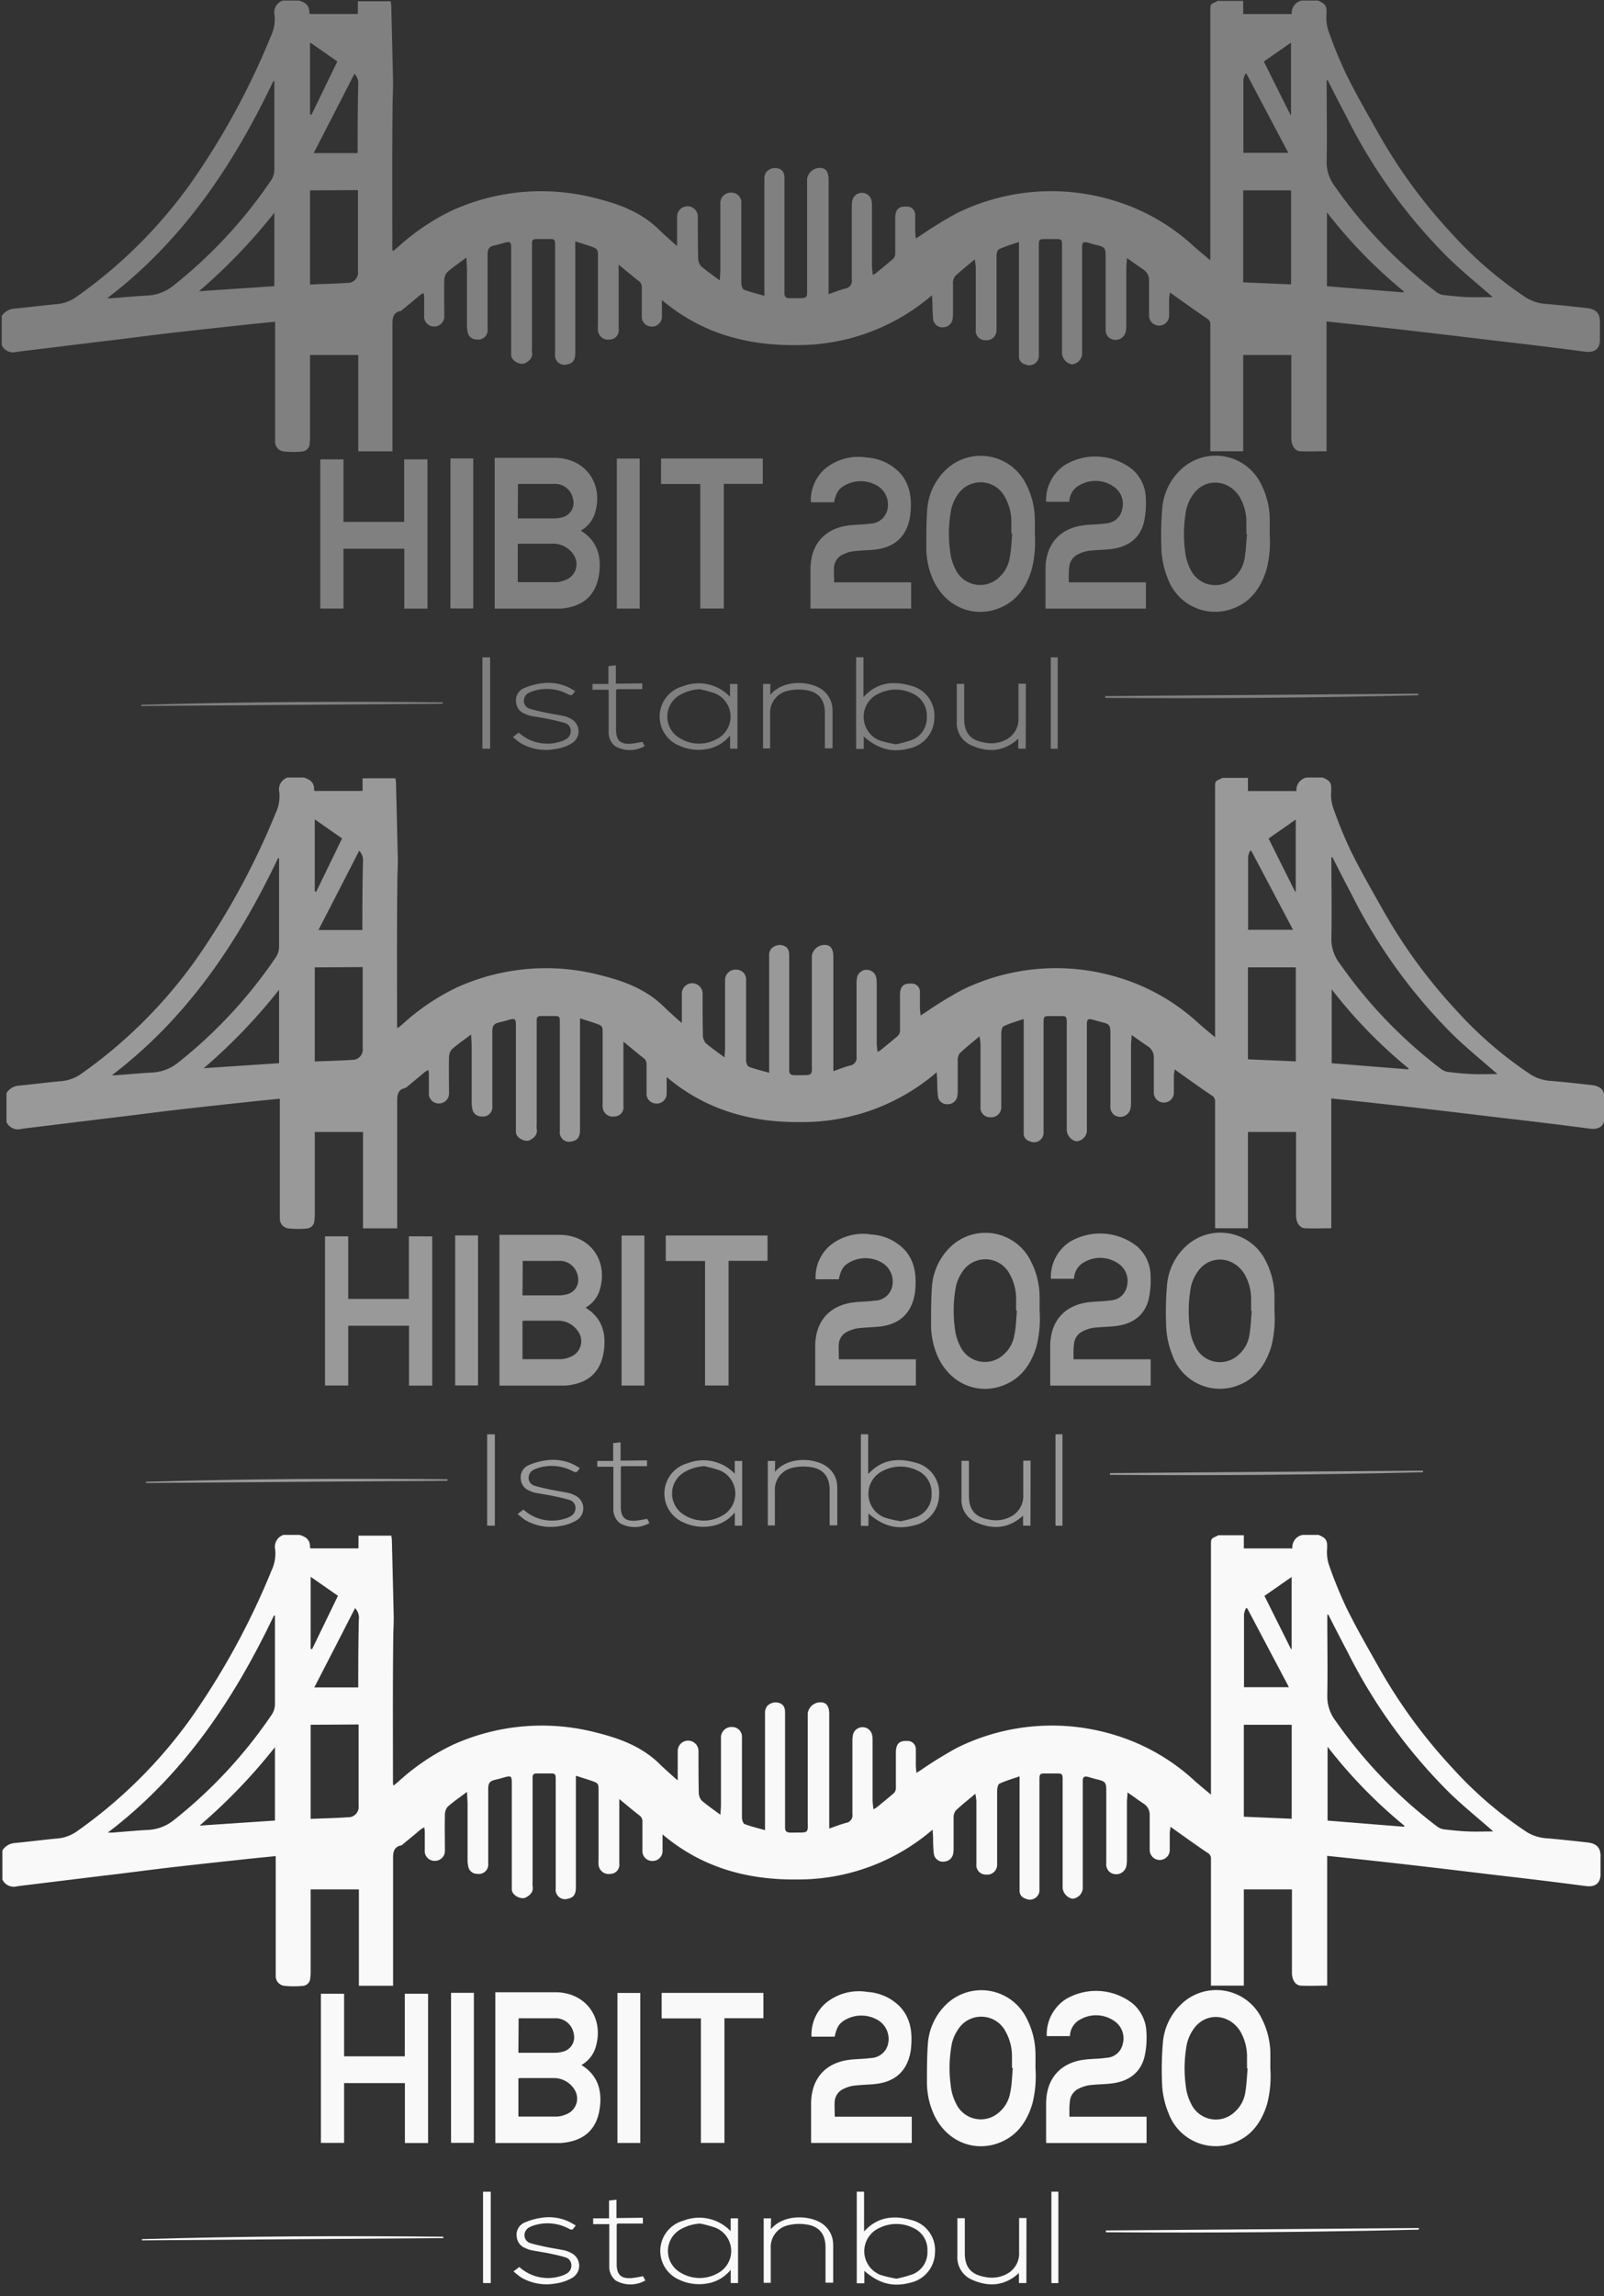 <?xml version="1.0" encoding="UTF-8" standalone="no"?>
<svg
   xmlns:dc="http://purl.org/dc/elements/1.1/"
   xmlns:cc="http://creativecommons.org/ns#"
   xmlns:rdf="http://www.w3.org/1999/02/22-rdf-syntax-ns#"
   xmlns:svg="http://www.w3.org/2000/svg"
   xmlns="http://www.w3.org/2000/svg"
   height="396"
   width="276.74"
   version="1.1"
   viewBox="0 0 276.74 396"
   data-name="Layer 1"
   id="Layer_1">
  <rect x="0" y="0" width="276.74" height="396" fill="#333333" stroke="none"/>
  <defs
     id="defs3807" />
  <title
     id="title3762">hibit_logo</title>
  <path
     style="fill:#f9f9f9"
     id="path3764"
     d="m 227.499,264.706 c 1.39,0.59 1.54,1 1.46,2.49 a 7,7 0 0 0 0.32,2.66 73.94,73.94 0 0 0 3.06,7.49 c 1.62,3.29 3.45,6.48 5.26,9.68 a 90.88,90.88 0 0 0 13,17.89 67.57,67.57 0 0 0 12.77,11 7.31,7.31 0 0 0 3.37,1.1 c 2.4,0.2 4.79,0.46 7.17,0.73 1.69,0.2 2.33,1 2.23,2.73 0,0.83 0,1.66 0,2.49 0.08,1.73 -0.8,2.51 -2.52,2.3 q -7.63,-1 -15.27,-1.87 c -5.28,-0.63 -10.55,-1.27 -15.83,-1.87 -4.48,-0.51 -9,-1 -13.54,-1.47 v 22.38 c -1.58,0 -3.08,0.07 -4.57,0 -0.91,-0.06 -1.5,-1 -1.51,-2.2 q 0,-6.8 0,-13.6 v -0.8 h -8.3 v 16.6 h -5.67 v -0.84 c 0,-7 0,-14 0,-21 a 1.11,1.11 0 0 0 -0.61,-1.08 c -1.9,-1.27 -3.75,-2.61 -5.61,-3.93 l -0.77,-0.55 c 0,0.42 -0.11,0.71 -0.12,1 0,1 0,2 0,3 a 1.73,1.73 0 1 1 -3.46,0 c 0,-2 0,-4 0,-6 a 2.24,2.24 0 0 0 -1.07,-2 c -0.9,-0.6 -1.77,-1.24 -2.76,-1.93 0,0.65 -0.1,1.2 -0.1,1.74 0,3.24 0,6.48 0,9.72 a 6.51,6.51 0 0 1 -0.08,1.17 1.8,1.8 0 0 1 -2.87,1.12 1.73,1.73 0 0 1 -0.61,-1.54 c 0,-4.19 0,-8.37 0,-12.56 0,-1.34 -0.19,-1.56 -1.52,-1.87 -0.56,-0.13 -1.11,-0.32 -1.67,-0.46 -0.56,-0.14 -0.86,0 -0.87,0.67 0,1.18 0,2.36 0,3.54 v 15.06 a 1.93,1.93 0 0 1 -1.82,1.75 2.13,2.13 0 0 1 -1.65,-1.86 q 0,-9.37 0,-18.74 c 0,-0.93 -0.14,-1 -1,-1 h -2 c -0.92,0 -1,0.1 -1,1.06 v 14.16 c 0,1.57 0,3.15 0,4.72 a 1.66,1.66 0 0 1 -2.43,1.63 1.35,1.35 0 0 1 -1,-1.19 c 0,-0.46 0,-0.92 0,-1.38 v -18 c 0,-0.11 0,-0.23 0,-0.5 -1.2,0.41 -2.37,0.75 -3.46,1.25 -0.27,0.13 -0.41,0.8 -0.41,1.22 0,3.93 0,7.86 0,11.8 q 0,0.45 0,0.9 a 1.71,1.71 0 0 1 -1.88,1.77 1.63,1.63 0 0 1 -1.7,-1.84 c 0,-3.61 0,-7.22 0,-10.83 a 11.8,11.8 0 0 0 -0.18,-1.27 c -1.26,1.06 -2.38,1.94 -3.41,2.92 a 2,2 0 0 0 -0.34,1.28 c 0,1.69 0,3.38 0,5.07 a 6.79,6.79 0 0 1 -0.05,0.9 1.67,1.67 0 0 1 -1.6,1.53 1.57,1.57 0 0 1 -1.76,-1.33 22.65,22.65 0 0 1 -0.13,-2.62 c 0,-0.45 -0.05,-0.9 -0.09,-1.56 a 35.49,35.49 0 0 1 -23.3,8.59 c -8.57,0.11 -16.45,-2 -23.29,-7.77 0,1 0,1.92 0,2.79 a 1.72,1.72 0 0 1 -2,1.77 1.68,1.68 0 0 1 -1.47,-1.74 c 0,-1.67 0,-3.33 0,-5 a 1.23,1.23 0 0 0 -0.53,-1.1 c -1.13,-0.88 -2.22,-1.8 -3.46,-2.82 v 0.91 c 0,3.4 0,6.8 0,10.2 a 1.58,1.58 0 0 1 -1.58,1.8 1.74,1.74 0 0 1 -2,-1.6 7.18,7.18 0 0 1 0,-1 v -11.84 c 0,-1.1 -0.08,-1.22 -1.14,-1.59 -0.89,-0.31 -1.79,-0.58 -2.77,-0.9 v 0.86 q 0,9.19 0,18.39 c 0,1.19 -0.39,1.76 -1.34,1.95 a 1.62,1.62 0 0 1 -2.14,-1.74 c 0,-2.41 0,-4.81 0,-7.22 v -11.64 c 0,-0.93 -0.11,-1 -1,-1 h -2.28 c -0.44,0 -0.71,0.17 -0.71,0.65 0,0.48 0,0.7 0,1 v 17 a 3.87,3.87 0 0 0 0,0.76 c 0.19,1 -0.39,1.59 -1.2,2 -0.81,0.41 -2.39,-0.41 -2.39,-1.41 v -18.44 c 0,-1.07 -0.16,-1.19 -1.18,-0.91 -0.51,0.14 -1,0.3 -1.53,0.41 -1.08,0.24 -1.36,0.56 -1.36,1.65 0,4.26 0,8.52 0,12.78 a 1.63,1.63 0 0 1 -1.89,1.83 1.55,1.55 0 0 1 -1.56,-1.32 5.72,5.72 0 0 1 -0.11,-1.24 c 0,-3.12 0,-6.25 0,-9.37 0,-0.67 -0.06,-1.34 -0.1,-2.2 -1.21,0.92 -2.36,1.68 -3.37,2.6 a 2.34,2.34 0 0 0 -0.44,1.53 c -0.05,2 0,3.93 0,5.9 a 1.72,1.72 0 0 1 -1.71,1.86 1.7,1.7 0 0 1 -1.76,-1.88 c 0,-1.06 0,-2.12 0,-3.18 a 7,7 0 0 0 -0.09,-0.72 5.38,5.38 0 0 0 -0.69,0.42 c -1,0.86 -2.09,1.74 -3.13,2.61 a 0.26,0.26 0 0 1 -0.11,0.07 c -1.35,0.26 -1.46,1.18 -1.45,2.36 0,7 0,14 0,21 v 0.86 h -5.9 v -16.62 h -8.32 v 14.29 a 7.77,7.77 0 0 1 -0.07,1 1.38,1.38 0 0 1 -1.27,1.35 15.3,15.3 0 0 1 -3.1,0 1.69,1.69 0 0 1 -1.59,-1.79 c 0,-0.64 0,-1.29 0,-1.94 v -18.65 c -2,0.21 -4,0.39 -5.94,0.61 -4,0.43 -8,0.86 -12.06,1.33 -4.06,0.47 -7.88,1 -11.83,1.45 l -13.14,1.61 q -0.82,0.09 -1.65,0.21 a 2.17,2.17 0 0 1 -2.54,-1.18 v -5 a 2.74,2.74 0 0 1 2.19,-1.29 c 2.34,-0.23 4.68,-0.52 7,-0.75 a 7,7 0 0 0 3.5,-1.14 82.65,82.65 0 0 0 19.74,-19.48 128.32,128.32 0 0 0 14,-25.6 6.85,6.85 0 0 0 0.64,-3.63 2.15,2.15 0 0 1 1.42,-2.53 h 2.78 c 0.95,0.28 1.74,0.72 1.8,1.87 0,0.15 0,0.31 0.07,0.45 h 8.3 v -2.19 h 5.68 c 0,0.25 0.07,0.47 0.08,0.7 q 0.17,6.69 0.32,13.37 c 0,1.16 -0.07,2.34 -0.08,3.49 -0.1,8.35 -0.05,16.71 -0.05,25.06 a 3.71,3.71 0 0 0 0.06,0.45 0.81,0.81 0 0 0 0.18,-0.08 l 0.74,-0.62 a 38.63,38.63 0 0 1 9.34,-6.3 37.25,37.25 0 0 1 24.92,-2.07 c 4,1 7.77,2.42 10.78,5.39 0.79,0.78 1.63,1.51 2.45,2.25 0.17,0.16 0.36,0.31 0.66,0.56 v -0.91 c 0,-1.39 0,-2.78 0,-4.17 a 1.791,1.791 0 1 1 3.58,0.1 c 0,2.34 0,4.68 0.05,7 a 2.19,2.19 0 0 0 0.49,1.45 c 1,0.86 2.07,1.59 3.25,2.47 0,-0.66 0.09,-1.11 0.09,-1.57 q 0,-5.82 0,-11.66 a 1.8,1.8 0 0 1 1.85,-1.91 1.69,1.69 0 0 1 1.77,1.86 c 0,1.13 0,2.27 0,3.4 0,3.45 0,6.9 0,10.34 0,0.39 0.18,1 0.44,1.13 1.12,0.43 2.3,0.7 3.54,1.06 v -1 q 0,-9.59 0,-19.16 a 1.87,1.87 0 0 1 0.34,-1.2 2,2 0 0 1 2.22,-0.54 c 0.79,0.32 0.91,1 0.9,1.71 0,0.23 0,0.47 0,0.7 v 18.45 c 0,0.21 0,0.42 0,0.63 0,0.55 0.27,0.8 0.79,0.82 0.52,0.02 1.11,0 1.67,0 1.4,0 1.5,-0.13 1.45,-1.5 0,-0.17 0,-0.33 0,-0.49 v -17.9 c 0,-0.23 0,-0.46 0,-0.69 a 2.22,2.22 0 0 1 2.24,-1.88 c 1,0 1.46,0.7 1.47,2 v 19.77 c 1.06,-0.37 2,-0.75 3,-1 a 1.3,1.3 0 0 0 1,-1.47 c 0,-4.24 0,-8.47 0,-12.71 a 4.49,4.49 0 0 1 0.14,-1.16 1.7,1.7 0 0 1 3.21,0 4,4 0 0 1 0.13,1.09 c 0,3.43 0,6.85 0,10.27 0,0.52 0.08,1 0.14,1.65 a 4.13,4.13 0 0 0 0.52,-0.28 c 1,-0.82 2,-1.63 3,-2.49 a 1.24,1.24 0 0 0 0.36,-0.82 c 0,-2 0,-4.07 0,-6.1 a 4.57,4.57 0 0 1 0.06,-0.83 c 0.19,-0.93 0.75,-1.31 1.84,-1.25 a 1.41,1.41 0 0 1 1.54,1.44 c 0,0.93 0,1.85 0,2.78 0,0.4 0.07,0.79 0.11,1.28 l 0.81,-0.52 a 71.92,71.92 0 0 1 6.19,-3.81 36.88,36.88 0 0 1 27.31,-2.17 35.31,35.31 0 0 1 13.65,7.84 c 0.89,0.79 1.81,1.54 2.85,2.41 v -43 c 0,-1.16 0,-1.15 1.07,-1.61 a 0.88,0.88 0 0 0 0.15,-0.12 h 4.45 v 2.27 h 8.37 a 2.18,2.18 0 0 1 1.76,-2.33 z m 1.68,13.75 h -0.18 v 0.74 c 0,4.38 0.08,8.75 0,13.12 a 6.93,6.93 0 0 0 1.49,4.54 81,81 0 0 0 17.49,18.16 2.66,2.66 0 0 0 1.17,0.47 c 1.36,0.16 2.72,0.3 4.08,0.36 1.36,0.06 3,0 4.41,0 l -0.31,-0.27 c -2.43,-2.13 -4.95,-4.17 -7.27,-6.42 a 92.56,92.56 0 0 1 -17.57,-24.28 q -1.68,-3.18 -3.31,-6.42 z m -210.58,37.59 c 0.39,0 0.57,0 0.74,0 2,-0.15 4,-0.34 6.08,-0.46 a 7.66,7.66 0 0 0 4.48,-1.62 81.35,81.35 0 0 0 17,-18.29 3.31,3.31 0 0 0 0.54,-1.75 c 0,-4.88 0,-9.76 0,-14.64 v -0.64 l -0.17,-0.05 c -6.88,14.44 -15.59,27.51 -28.67,37.45 z m 196,-2.74 8.26,0.35 v -16.21 h -8.26 z m -161,-15.86 v 16.23 c 2.24,-0.09 4.39,-0.14 6.53,-0.28 a 1.77,1.77 0 0 0 1.74,-2 v -14 z m 175.45,16.53 13.2,1.06 0.06,-0.17 a 84.36,84.36 0 0 1 -13.26,-13.63 z m -194.61,0.86 13,-0.87 v -12.66 a 96.75,96.75 0 0 1 -13,13.53 z m 180.76,-37.45 -0.22,-0.07 a 4,4 0 0 0 -0.35,1.06 c 0,4 0,8 0,12 a 5.72,5.72 0 0 0 0,0.59 h 7.75 z m -161,13.62 h 7.61 c 0,-0.65 0,-1.25 0,-1.85 q 0,-4.9 0.1,-9.83 a 2.41,2.41 0 0 0 -0.65,-2 c -2.32,4.56 -4.66,9.08 -7.03,13.68 z m 168.54,-6.61 h 0.11 v -12.44 l -4.69,3.27 z m -169.14,-0.06 0.24,0.09 4.47,-9.22 -4.71,-3.28 z" />
  <path
     style="fill:#f9f9f9"
     id="path3766"
     d="m 100.309,356.126 c 2.77,1.7 3.55,4.26 3.2,7.2 -0.46,3.9 -2.72,5.93 -6.71,6.25 -0.25,0 -0.51,0 -0.76,0 h -10.58 v -26 h 10.36 c 5.17,0 8.4,4.32 7,9.31 a 5.22,5.22 0 0 1 -2.51,3.24 z m -10.87,8.89 c 2.28,0 4.48,0 6.67,0 a 4.49,4.49 0 0 0 1.6,-0.4 2.89,2.89 0 0 0 1.37,-4.32 4.17,4.17 0 0 0 -3.64,-1.92 c -1.85,0 -3.7,0 -5.55,0 a 3.26,3.26 0 0 0 -0.45,0.05 z m 0,-11 h 6.37 a 5.78,5.78 0 0 0 1.17,-0.16 2.56,2.56 0 0 0 2,-3.16 3.16,3.16 0 0 0 -3.33,-2.63 c -1.82,0 -3.65,0 -5.47,0 h -0.7 z" />
  <path
     style="fill:#f9f9f9"
     id="path3768"
     d="m 144.019,365.036 h 13.29 v 4.53 h -17.37 v -6.73 c 0,-4.42 2.54,-7.22 6.93,-7.65 1.13,-0.11 2.27,-0.11 3.38,-0.27 a 3.12,3.12 0 0 0 3,-2.58 3.78,3.78 0 0 0 -1.86,-4 5.62,5.62 0 0 0 -5.38,-0.1 c -1.19,0.61 -1.65,1.34 -2,3 h -4 a 7.22,7.22 0 0 1 2.36,-5.71 9,9 0 0 1 7.32,-2 8.53,8.53 0 0 1 5.66,2.62 c 1.82,2 2.07,4.46 1.84,7 a 8.31,8.31 0 0 1 -0.27,1.49 c -0.75,2.8 -2.76,4.43 -5.89,4.76 -1.24,0.13 -2.49,0.14 -3.72,0.29 a 5.76,5.76 0 0 0 -1.71,0.53 2.59,2.59 0 0 0 -1.59,2.2 c -0.05,0.79 0.01,1.67 0.01,2.62 z" />
  <path
     style="fill:#f9f9f9"
     id="path3770"
     d="m 184.509,365.036 h 13.31 v 4.54 h -17.33 c 0,-0.24 0,-0.46 0,-0.69 v -6.11 c 0,-4.36 2.53,-7.17 6.89,-7.61 1.17,-0.12 2.36,-0.11 3.52,-0.29 a 3,3 0 0 0 2.81,-2.39 3.6,3.6 0 0 0 -1.43,-3.93 5.48,5.48 0 0 0 -5.85,-0.31 3.31,3.31 0 0 0 -1.83,2.9 h -4 a 7.24,7.24 0 0 1 3.29,-6.38 10.26,10.26 0 0 1 11.5,0.73 6.74,6.74 0 0 1 2.4,4.91 15.08,15.08 0 0 1 -0.3,4.19 c -0.65,2.81 -2.74,4.41 -5.88,4.73 -1.22,0.13 -2.45,0.13 -3.66,0.28 a 6,6 0 0 0 -1.83,0.59 2.67,2.67 0 0 0 -1.54,2.31 c -0.11,0.81 -0.07,1.62 -0.07,2.53 z" />
  <path
     style="fill:#f9f9f9"
     id="path3772"
     d="m 178.649,356.636 a 19.39,19.39 0 0 1 -0.56,6.26 c -1.08,3.5 -3.16,6.07 -6.84,7 -4.25,1 -8.38,-1.22 -10.22,-5.46 a 13.38,13.38 0 0 1 -1.1,-5.32 c 0,-2.2 0,-4.4 0.15,-6.58 a 10.53,10.53 0 0 1 3.21,-6.9 8.72,8.72 0 0 1 13.85,2.47 13.52,13.52 0 0 1 1.51,6.06 c 0.02,0.81 0,1.67 0,2.47 z m -3.91,0 h -0.14 c 0,-0.62 0,-1.25 0,-1.87 a 8.72,8.72 0 0 0 -1.09,-4.39 4.73,4.73 0 0 0 -7.87,-0.86 7.5,7.5 0 0 0 -1.41,2.89 22.55,22.55 0 0 0 -0.2,7.24 8.66,8.66 0 0 0 0.91,3.1 4.71,4.71 0 0 0 7.53,1.45 5.65,5.65 0 0 0 1.83,-3.35 c 0.3,-1.35 0.3,-2.76 0.44,-4.16 z" />
  <path
     style="fill:#f9f9f9"
     id="path3774"
     d="m 219.169,356.696 a 19.29,19.29 0 0 1 -0.56,6.19 c -1.08,3.49 -3.15,6.07 -6.83,7 a 8.69,8.69 0 0 1 -10.18,-5.48 14.9,14.9 0 0 1 -1.08,-4.55 55.54,55.54 0 0 1 0.1,-7.41 10.31,10.31 0 0 1 3.19,-6.82 8.72,8.72 0 0 1 13.86,2.44 13.62,13.62 0 0 1 1.51,6.06 c 0.01,0.85 -0.01,1.71 -0.01,2.57 z m -3.91,0 h -0.11 c 0,-0.62 0,-1.25 0,-1.87 a 8.72,8.72 0 0 0 -1.09,-4.39 c -1.8,-3.05 -5.68,-3.51 -7.87,-0.86 a 7.36,7.36 0 0 0 -1.41,2.89 22.69,22.69 0 0 0 -0.19,7.31 8.55,8.55 0 0 0 0.9,3 4.71,4.71 0 0 0 7.53,1.45 5.65,5.65 0 0 0 1.83,-3.35 c 0.23,-1.38 0.28,-2.79 0.41,-4.19 z" />
  <path
     style="fill:#f9f9f9"
     id="path3776"
     d="m 73.859,343.836 v 25.74 h -4 v -10.33 h -10.49 v 10.31 h -4 v -25.72 h 4 v 10.79 h 10.47 v -10.79 z" />
  <path
     style="fill:#f9f9f9"
     id="path3778"
     d="m 120.929,348.086 h -6.77 v -4.4 h 17.55 v 4.37 h -6.72 v 21.5 h -4.06 z" />
  <path
     style="fill:#f9f9f9"
     id="path3780"
     d="m 77.819,343.676 h 3.94 v 25.87 h -3.94 z" />
  <path
     style="fill:#f9f9f9"
     id="path3782"
     d="m 110.469,369.566 h -3.94 v -25.87 h 3.94 z" />
  <path
     style="fill:#f9f9f9"
     id="path3784"
     d="m 149.079,384.836 c 2.31,-2.54 5.09,-2.83 8.07,-2 a 5.35,5.35 0 0 1 4.16,5.71 5.41,5.41 0 0 1 -4.29,5.13 c -2.95,0.78 -5.34,0.17 -7.89,-2.05 v 2.14 h -1.31 v -15.8 h 1.26 z m 5.52,8.15 a 20.23,20.23 0 0 0 2.85,-0.77 4.06,4.06 0 0 0 2.56,-4 4.12,4.12 0 0 0 -2.45,-4 6.58,6.58 0 0 0 -5.82,0 4.39,4.39 0 0 0 0.15,8.1 20.57,20.57 0 0 0 2.71,0.64 z" />
  <path
     style="fill:#f9f9f9"
     id="path3786"
     d="m 126.059,384.776 v -2.21 h 1.28 v 11.16 h -1.27 v -2.28 a 6.6,6.6 0 0 1 -4.27,2.39 8,8 0 0 1 -4.59,-0.67 5.41,5.41 0 0 1 0.71,-10.2 7.48,7.48 0 0 1 8.14,1.81 z m -5.28,-1.31 a 7.78,7.78 0 0 0 -3.47,1.06 4.29,4.29 0 0 0 0.07,7.38 6.34,6.34 0 0 0 6.36,0.18 4.33,4.33 0 0 0 -0.25,-7.88 18.65,18.65 0 0 0 -2.71,-0.74 z" />
  <path
     style="fill:#f9f9f9"
     id="path3788"
     d="m 132.989,384.446 c 2.28,-2.69 6.72,-2.4 8.81,-1 a 4.33,4.33 0 0 1 1.88,2.88 6,6 0 0 1 0.07,1 c 0,2.1 0,4.2 0,6.34 h -1.32 v -6.07 c 0,-2.37 -1.15,-3.74 -3.51,-4 a 8.07,8.07 0 0 0 -2.94,0.16 3.85,3.85 0 0 0 -3,4 c 0,1.92 0,3.84 0,5.76 a 0.51,0.51 0 0 1 0,0.17 h -1.22 v -11.12 h 1.27 z" />
  <path
     style="fill:#f9f9f9"
     id="path3790"
     d="m 177.079,393.726 h -1.28 v -1.73 c -2.49,2.28 -5.21,2.41 -8,1.2 a 4.18,4.18 0 0 1 -2.62,-4.13 c 0,-2 0,-3.93 0,-5.9 0,-0.2 0,-0.4 0,-0.62 h 1.28 v 6 c 0,2.45 1.07,3.72 3.5,4.13 a 5.47,5.47 0 0 0 4.18,-0.78 4,4 0 0 0 1.69,-3.53 c 0,-1.69 0,-3.38 0,-5.06 v -0.79 h 1.27 z" />
  <path
     style="fill:#f9f9f9"
     id="path3792"
     d="m 88.599,391.716 1,-0.76 a 7.36,7.36 0 0 0 7.16,1.56 3.46,3.46 0 0 0 0.89,-0.36 1.62,1.62 0 0 0 0.93,-1.58 1.42,1.42 0 0 0 -1.09,-1.3 c -0.88,-0.27 -1.78,-0.46 -2.68,-0.65 -0.9,-0.19 -2.09,-0.36 -3.13,-0.56 a 4.41,4.41 0 0 1 -1,-0.35 2.3,2.3 0 0 1 -1.53,-2 2.26,2.26 0 0 1 1.31,-2.4 11.32,11.32 0 0 1 3,-0.85 8.27,8.27 0 0 1 4.55,0.6 c 0.45,0.2 0.88,0.48 1.32,0.73 -0.62,0.88 -0.6,0.85 -1.41,0.44 a 7.78,7.78 0 0 0 -6.18,-0.32 1.92,1.92 0 0 0 -0.25,0.12 1.56,1.56 0 0 0 -1,1.44 1.41,1.41 0 0 0 1.01,1.36 c 0.92,0.28 1.87,0.48 2.81,0.68 0.94,0.2 2.05,0.36 3.06,0.57 a 4.46,4.46 0 0 1 1.1,0.42 2.43,2.43 0 0 1 0.31,4.29 7.62,7.62 0 0 1 -2.89,1 8.67,8.67 0 0 1 -6,-1.05 14.76,14.76 0 0 1 -1.29,-1.03 z" />
  <path
     style="fill:#f9f9f9"
     id="path3794"
     d="m 110.919,382.466 v 1 h -4.4 c -0.07,0.12 -0.12,0.18 -0.12,0.24 0,2.31 0,4.63 0,6.94 0.06,1.71 0.82,2.33 2.54,2.23 a 18.6,18.6 0 0 0 2,-0.34 l 0.4,0.74 a 5.11,5.11 0 0 1 -5.13,0 3.07,3.07 0 0 1 -1.09,-2.58 c 0,-2.11 0,-4.21 0,-6.31 v -0.82 h -2.78 v -1 h 2.74 v -3.07 l 1.28,-0.15 v 3.17 z" />
  <path
     style="fill:#f9f9f9"
     id="path3796"
     d="m 190.799,384.656 54,-0.42 v 0.28 q -27,0.65 -54,0.45 z" />
  <path
     style="fill:#f9f9f9"
     id="path3798"
     d="m 84.669,393.726 h -1.33 v -15.75 h 1.33 z" />
  <path
     style="fill:#f9f9f9"
     id="path3800"
     d="m 182.599,393.736 h -1.2 v -15.77 h 1.2 z" />
  <path
     style="fill:#f9f9f9"
     id="path3802"
     d="m 24.489,386.156 c 17.35,-0.51 34.69,-0.61 52,-0.42 v 0.24 l -52,0.39 z" />
  <path
     style="fill:#999999"
     id="path3764-2"
     d="m 228.209,134.089 c 1.39,0.59 1.54,1 1.46,2.49 a 7,7 0 0 0 0.32,2.66 73.94,73.94 0 0 0 3.06,7.49 c 1.62,3.29 3.45,6.48 5.26,9.68 a 90.88,90.88 0 0 0 13,17.89 67.57,67.57 0 0 0 12.77,11 7.31,7.31 0 0 0 3.37,1.1 c 2.4,0.2 4.79,0.46 7.17,0.73 1.69,0.2 2.33,1 2.23,2.73 0,0.83 0,1.66 0,2.49 0.08,1.73 -0.8,2.51 -2.52,2.3 q -7.63,-1 -15.27,-1.87 c -5.28,-0.63 -10.55,-1.27 -15.83,-1.87 -4.48,-0.51 -9,-1 -13.54,-1.47 v 22.38 c -1.58,0 -3.08,0.07 -4.57,0 -0.91,-0.06 -1.5,-1 -1.51,-2.2 q 0,-6.8 0,-13.6 v -0.8 h -8.3 v 16.6 h -5.67 v -0.84 c 0,-7 0,-14 0,-21 a 1.11,1.11 0 0 0 -0.61,-1.08 c -1.9,-1.27 -3.75,-2.61 -5.61,-3.93 l -0.77,-0.55 c 0,0.42 -0.11,0.71 -0.12,1 0,1 0,2 0,3 a 1.73,1.73 0 1 1 -3.46,0 c 0,-2 0,-4 0,-6 a 2.24,2.24 0 0 0 -1.07,-2 c -0.9,-0.6 -1.77,-1.24 -2.76,-1.93 0,0.65 -0.1,1.2 -0.1,1.74 0,3.24 0,6.48 0,9.72 a 6.51,6.51 0 0 1 -0.08,1.17 1.8,1.8 0 0 1 -2.87,1.12 1.73,1.73 0 0 1 -0.61,-1.54 c 0,-4.19 0,-8.37 0,-12.56 0,-1.34 -0.19,-1.56 -1.52,-1.87 -0.56,-0.13 -1.11,-0.32 -1.67,-0.46 -0.56,-0.14 -0.86,0 -0.87,0.67 0,1.18 0,2.36 0,3.54 v 15.06 a 1.93,1.93 0 0 1 -1.82,1.75 2.13,2.13 0 0 1 -1.65,-1.86 q 0,-9.37 0,-18.74 c 0,-0.93 -0.14,-1 -1,-1 h -2 c -0.92,0 -1,0.1 -1,1.06 v 14.16 c 0,1.57 0,3.15 0,4.72 a 1.66,1.66 0 0 1 -2.43,1.63 1.35,1.35 0 0 1 -1,-1.19 c 0,-0.46 0,-0.92 0,-1.38 v -18 c 0,-0.11 0,-0.23 0,-0.5 -1.2,0.41 -2.37,0.75 -3.46,1.25 -0.27,0.13 -0.41,0.8 -0.41,1.22 0,3.93 0,7.86 0,11.8 q 0,0.45 0,0.9 a 1.71,1.71 0 0 1 -1.88,1.77 1.63,1.63 0 0 1 -1.7,-1.84 c 0,-3.61 0,-7.22 0,-10.83 a 11.8,11.8 0 0 0 -0.18,-1.27 c -1.26,1.06 -2.38,1.94 -3.41,2.92 a 2,2 0 0 0 -0.34,1.28 c 0,1.69 0,3.38 0,5.07 a 6.79,6.79 0 0 1 -0.05,0.9 1.67,1.67 0 0 1 -1.6,1.53 1.57,1.57 0 0 1 -1.76,-1.33 22.65,22.65 0 0 1 -0.13,-2.62 c 0,-0.45 -0.05,-0.9 -0.09,-1.56 a 35.49,35.49 0 0 1 -23.3,8.59 c -8.57,0.11 -16.45,-2 -23.29,-7.77 0,1 0,1.92 0,2.79 a 1.72,1.72 0 0 1 -2,1.77 1.68,1.68 0 0 1 -1.47,-1.74 c 0,-1.67 0,-3.33 0,-5 a 1.23,1.23 0 0 0 -0.53,-1.1 c -1.13,-0.88 -2.22,-1.8 -3.46,-2.82 v 0.91 c 0,3.4 0,6.8 0,10.2 a 1.58,1.58 0 0 1 -1.58,1.8 1.74,1.74 0 0 1 -2,-1.6 7.18,7.18 0 0 1 0,-1 v -11.84 c 0,-1.1 -0.08,-1.22 -1.14,-1.59 -0.89,-0.31 -1.79,-0.58 -2.77,-0.9 v 0.86 q 0,9.19 0,18.39 c 0,1.19 -0.39,1.76 -1.34,1.95 a 1.62,1.62 0 0 1 -2.14,-1.74 c 0,-2.41 0,-4.81 0,-7.22 v -11.64 c 0,-0.93 -0.11,-1 -1,-1 h -2.28 c -0.44,0 -0.71,0.17 -0.71,0.65 0,0.48 0,0.7 0,1 v 17 a 3.87,3.87 0 0 0 0,0.76 c 0.19,1 -0.39,1.59 -1.2,2 -0.81,0.41 -2.39,-0.41 -2.39,-1.41 v -18.44 c 0,-1.07 -0.16,-1.19 -1.18,-0.91 -0.51,0.14 -1,0.3 -1.53,0.41 -1.08,0.24 -1.36,0.56 -1.36,1.65 0,4.26 0,8.52 0,12.78 a 1.63,1.63 0 0 1 -1.89,1.83 1.55,1.55 0 0 1 -1.56,-1.32 5.72,5.72 0 0 1 -0.11,-1.24 c 0,-3.12 0,-6.25 0,-9.37 0,-0.67 -0.06,-1.34 -0.1,-2.2 -1.21,0.92 -2.36,1.68 -3.37,2.6 a 2.34,2.34 0 0 0 -0.44,1.53 c -0.05,2 0,3.93 0,5.9 a 1.72,1.72 0 0 1 -1.71,1.86 1.7,1.7 0 0 1 -1.76,-1.88 c 0,-1.06 0,-2.12 0,-3.18 a 7,7 0 0 0 -0.09,-0.72 5.38,5.38 0 0 0 -0.69,0.42 c -1,0.86 -2.09,1.74 -3.13,2.61 a 0.26,0.26 0 0 1 -0.11,0.07 c -1.35,0.26 -1.46,1.18 -1.45,2.36 0,7 0,14 0,21 v 0.86 h -5.9 v -16.62 H 54.309 v 14.29 a 7.77,7.77 0 0 1 -0.07,1 1.38,1.38 0 0 1 -1.27,1.35 15.3,15.3 0 0 1 -3.1,0 1.69,1.69 0 0 1 -1.59,-1.79 c 0,-0.64 0,-1.29 0,-1.94 v -18.65 c -2,0.21 -4,0.39 -5.94,0.61 -4,0.43 -8,0.86 -12.06,1.33 -4.06,0.47 -7.88,1 -11.83,1.45 l -13.14,1.61 q -0.82,0.09 -1.65,0.21 a 2.17,2.17 0 0 1 -2.54,-1.18 v -5 a 2.74,2.74 0 0 1 2.19,-1.29 c 2.34,-0.23 4.68,-0.52 7,-0.75 a 7,7 0 0 0 3.5,-1.14 82.65,82.65 0 0 0 19.74,-19.48 128.32,128.32 0 0 0 14,-25.6 6.85,6.85 0 0 0 0.64,-3.63 2.15,2.15 0 0 1 1.42,-2.53 h 2.78 c 0.95,0.28 1.74,0.72 1.8,1.87 0,0.15 0,0.31 0.07,0.45 h 8.3 v -2.19 h 5.68 c 0,0.25 0.07,0.47 0.08,0.7 q 0.17,6.69 0.32,13.37 c 0,1.16 -0.07,2.34 -0.08,3.49 -0.1,8.35 -0.05,16.71 -0.05,25.06 a 3.71,3.71 0 0 0 0.06,0.45 0.81,0.81 0 0 0 0.18,-0.08 l 0.74,-0.62 a 38.63,38.63 0 0 1 9.34,-6.3 37.25,37.25 0 0 1 24.92,-2.07 c 4,1 7.77,2.42 10.78,5.39 0.79,0.78 1.63,1.51 2.45,2.25 0.17,0.16 0.36,0.31 0.66,0.56 v -0.91 c 0,-1.39 0,-2.78 0,-4.17 a 1.791,1.791 0 1 1 3.58,0.1 c 0,2.34 0,4.68 0.05,7 a 2.19,2.19 0 0 0 0.49,1.45 c 1,0.86 2.07,1.59 3.25,2.47 0,-0.66 0.09,-1.11 0.09,-1.57 q 0,-5.82 0,-11.66 a 1.8,1.8 0 0 1 1.85,-1.91 1.69,1.69 0 0 1 1.77,1.86 c 0,1.13 0,2.27 0,3.4 0,3.45 0,6.9 0,10.34 0,0.39 0.18,1 0.44,1.13 1.12,0.43 2.3,0.7 3.54,1.06 v -1 q 0,-9.59 0,-19.16 a 1.87,1.87 0 0 1 0.34,-1.2 2,2 0 0 1 2.22,-0.54 c 0.79,0.32 0.91,1 0.9,1.71 0,0.23 0,0.47 0,0.7 v 18.45 c 0,0.21 0,0.42 0,0.63 0,0.55 0.27,0.8 0.79,0.82 0.52,0.02 1.11,0 1.67,0 1.4,0 1.5,-0.13 1.45,-1.5 0,-0.17 0,-0.33 0,-0.49 v -17.9 c 0,-0.23 0,-0.46 0,-0.69 a 2.22,2.22 0 0 1 2.24,-1.88 c 1,0 1.46,0.7 1.47,2 v 19.77 c 1.06,-0.37 2,-0.75 3,-1 a 1.3,1.3 0 0 0 1,-1.47 c 0,-4.24 0,-8.47 0,-12.71 a 4.49,4.49 0 0 1 0.14,-1.16 1.7,1.7 0 0 1 3.21,0 4,4 0 0 1 0.13,1.09 c 0,3.43 0,6.85 0,10.27 0,0.52 0.08,1 0.14,1.65 a 4.13,4.13 0 0 0 0.52,-0.28 c 1,-0.82 2,-1.63 3,-2.49 a 1.24,1.24 0 0 0 0.36,-0.82 c 0,-2 0,-4.07 0,-6.1 a 4.57,4.57 0 0 1 0.06,-0.83 c 0.19,-0.93 0.75,-1.31 1.84,-1.25 a 1.41,1.41 0 0 1 1.54,1.44 c 0,0.93 0,1.85 0,2.78 0,0.4 0.07,0.79 0.11,1.28 l 0.81,-0.52 a 71.92,71.92 0 0 1 6.19,-3.81 36.88,36.88 0 0 1 27.31,-2.17 35.31,35.31 0 0 1 13.65,7.84 c 0.89,0.79 1.81,1.54 2.85,2.41 v -43 c 0,-1.16 0,-1.15 1.07,-1.61 a 0.88,0.88 0 0 0 0.15,-0.12 h 4.45 v 2.27 h 8.37 a 2.18,2.18 0 0 1 1.76,-2.33 z m 1.68,13.75 h -0.18 v 0.74 c 0,4.38 0.08,8.75 0,13.12 a 6.93,6.93 0 0 0 1.49,4.54 81,81 0 0 0 17.49,18.16 2.66,2.66 0 0 0 1.17,0.47 c 1.36,0.16 2.72,0.3 4.08,0.36 1.36,0.06 3,0 4.41,0 l -0.31,-0.27 c -2.43,-2.13 -4.95,-4.17 -7.27,-6.42 a 92.56,92.56 0 0 1 -17.57,-24.28 q -1.68,-3.18 -3.31,-6.42 z m -210.58,37.59 c 0.39,0 0.57,0 0.74,0 2,-0.15 4,-0.34 6.08,-0.46 a 7.66,7.66 0 0 0 4.48,-1.62 81.35,81.35 0 0 0 17,-18.29 3.31,3.31 0 0 0 0.54,-1.75 c 0,-4.88 0,-9.76 0,-14.64 v -0.64 l -0.17,-0.05 c -6.88,14.44 -15.59,27.51 -28.67,37.45 z m 196,-2.74 8.26,0.35 v -16.21 h -8.26 z m -161,-15.86 v 16.23 c 2.24,-0.09 4.39,-0.14 6.53,-0.28 a 1.77,1.77 0 0 0 1.74,-2 v -14 z m 175.45,16.53 13.2,1.06 0.06,-0.17 a 84.36,84.36 0 0 1 -13.26,-13.63 z m -194.61,0.86 13,-0.87 v -12.66 a 96.75,96.75 0 0 1 -13,13.53 z m 180.76,-37.45 -0.22,-0.07 a 4,4 0 0 0 -0.35,1.06 c 0,4 0,8 0,12 a 5.72,5.72 0 0 0 0,0.59 h 7.75 z m -161,13.62 h 7.61 c 0,-0.65 0,-1.25 0,-1.85 q 0,-4.9 0.1,-9.83 a 2.41,2.41 0 0 0 -0.65,-2 c -2.32,4.56 -4.66,9.08 -7.03,13.68 z m 168.54,-6.61 h 0.11 v -12.44 l -4.69,3.27 z m -169.14,-0.06 0.24,0.09 4.47,-9.22 -4.71,-3.28 z" />
  <path
     style="fill:#999999"
     id="path3766-7"
     d="m 101.019,225.509 c 2.77,1.7 3.55,4.26 3.2,7.2 -0.46,3.9 -2.72,5.93 -6.71,6.25 -0.25,0 -0.51,0 -0.76,0 h -10.58 v -26 h 10.36 c 5.17,0 8.4,4.32 7,9.31 a 5.22,5.22 0 0 1 -2.51,3.24 z m -10.87,8.89 c 2.28,0 4.48,0 6.67,0 a 4.49,4.49 0 0 0 1.6,-0.4 2.89,2.89 0 0 0 1.37,-4.32 4.17,4.17 0 0 0 -3.64,-1.92 c -1.85,0 -3.7,0 -5.55,0 a 3.26,3.26 0 0 0 -0.45,0.05 z m 0,-11 h 6.37 a 5.78,5.78 0 0 0 1.17,-0.16 2.56,2.56 0 0 0 2,-3.16 3.16,3.16 0 0 0 -3.33,-2.63 c -1.82,0 -3.65,0 -5.47,0 h -0.7 z" />
  <path
     style="fill:#999999"
     id="path3768-3"
     d="m 144.729,234.419 h 13.29 v 4.53 h -17.37 v -6.73 c 0,-4.42 2.54,-7.22 6.93,-7.65 1.13,-0.11 2.27,-0.11 3.38,-0.27 a 3.12,3.12 0 0 0 3,-2.58 3.78,3.78 0 0 0 -1.86,-4 5.62,5.62 0 0 0 -5.38,-0.1 c -1.19,0.61 -1.65,1.34 -2,3 h -4 a 7.22,7.22 0 0 1 2.36,-5.71 9,9 0 0 1 7.32,-2 8.53,8.53 0 0 1 5.66,2.62 c 1.82,2 2.07,4.46 1.84,7 a 8.31,8.31 0 0 1 -0.27,1.49 c -0.75,2.8 -2.76,4.43 -5.89,4.76 -1.24,0.13 -2.49,0.14 -3.72,0.29 a 5.76,5.76 0 0 0 -1.71,0.53 2.59,2.59 0 0 0 -1.59,2.2 c -0.05,0.79 0.01,1.67 0.01,2.62 z" />
  <path
     style="fill:#999999"
     id="path3770-1"
     d="m 185.219,234.419 h 13.31 v 4.54 h -17.33 c 0,-0.24 0,-0.46 0,-0.69 v -6.11 c 0,-4.36 2.53,-7.17 6.89,-7.61 1.17,-0.12 2.36,-0.11 3.52,-0.29 a 3,3 0 0 0 2.81,-2.39 3.6,3.6 0 0 0 -1.43,-3.93 5.48,5.48 0 0 0 -5.85,-0.31 3.31,3.31 0 0 0 -1.83,2.9 h -4 a 7.24,7.24 0 0 1 3.29,-6.38 10.26,10.26 0 0 1 11.5,0.73 6.74,6.74 0 0 1 2.4,4.91 15.08,15.08 0 0 1 -0.3,4.19 c -0.65,2.81 -2.74,4.41 -5.88,4.73 -1.22,0.13 -2.45,0.13 -3.66,0.28 a 6,6 0 0 0 -1.83,0.59 2.67,2.67 0 0 0 -1.54,2.31 c -0.11,0.81 -0.07,1.62 -0.07,2.53 z" />
  <path
     style="fill:#999999"
     id="path3772-2"
     d="m 179.359,226.019 a 19.39,19.39 0 0 1 -0.56,6.26 c -1.08,3.5 -3.16,6.07 -6.84,7 -4.25,1 -8.38,-1.22 -10.22,-5.46 a 13.38,13.38 0 0 1 -1.1,-5.32 c 0,-2.2 0,-4.4 0.15,-6.58 a 10.53,10.53 0 0 1 3.21,-6.9 8.72,8.72 0 0 1 13.85,2.47 13.52,13.52 0 0 1 1.51,6.06 c 0.02,0.81 0,1.67 0,2.47 z m -3.91,0 h -0.14 c 0,-0.62 0,-1.25 0,-1.87 a 8.72,8.72 0 0 0 -1.09,-4.39 4.73,4.73 0 0 0 -7.87,-0.86 7.5,7.5 0 0 0 -1.41,2.89 22.55,22.55 0 0 0 -0.2,7.24 8.66,8.66 0 0 0 0.91,3.1 4.71,4.71 0 0 0 7.53,1.45 5.65,5.65 0 0 0 1.83,-3.35 c 0.3,-1.35 0.3,-2.76 0.44,-4.16 z" />
  <path
     style="fill:#999999"
     id="path3774-2"
     d="m 219.879,226.079 a 19.29,19.29 0 0 1 -0.56,6.19 c -1.08,3.49 -3.15,6.07 -6.83,7 a 8.69,8.69 0 0 1 -10.18,-5.48 14.9,14.9 0 0 1 -1.08,-4.55 55.54,55.54 0 0 1 0.1,-7.41 10.31,10.31 0 0 1 3.19,-6.82 8.72,8.72 0 0 1 13.86,2.44 13.62,13.62 0 0 1 1.51,6.06 c 0.01,0.85 -0.01,1.71 -0.01,2.57 z m -3.91,0 h -0.11 c 0,-0.62 0,-1.25 0,-1.87 a 8.72,8.72 0 0 0 -1.09,-4.39 c -1.8,-3.05 -5.68,-3.51 -7.87,-0.86 a 7.36,7.36 0 0 0 -1.41,2.89 22.69,22.69 0 0 0 -0.19,7.31 8.55,8.55 0 0 0 0.9,3 4.71,4.71 0 0 0 7.53,1.45 5.65,5.65 0 0 0 1.83,-3.35 c 0.23,-1.38 0.28,-2.79 0.41,-4.19 z" />
  <path
     style="fill:#999999"
     id="path3776-3"
     d="m 74.569,213.219 v 25.74 h -4 v -10.33 h -10.49 v 10.31 h -4 v -25.72 h 4 v 10.79 h 10.47 v -10.79 z" />
  <path
     style="fill:#999999"
     id="path3778-5"
     d="m 121.639,217.469 h -6.77 v -4.4 h 17.55 v 4.37 h -6.72 v 21.5 h -4.06 z" />
  <path
     style="fill:#999999"
     id="path3780-6"
     d="m 78.529,213.059 h 3.94 v 25.87 h -3.94 z" />
  <path
     style="fill:#999999"
     id="path3782-0"
     d="m 111.179,238.949 h -3.94 v -25.87 h 3.94 z" />
  <path
     style="fill:#999999"
     id="path3784-5"
     d="m 149.789,254.219 c 2.31,-2.54 5.09,-2.83 8.07,-2 a 5.35,5.35 0 0 1 4.16,5.71 5.41,5.41 0 0 1 -4.29,5.13 c -2.95,0.78 -5.34,0.17 -7.89,-2.05 v 2.14 h -1.31 v -15.8 h 1.26 z m 5.52,8.15 a 20.23,20.23 0 0 0 2.85,-0.77 4.06,4.06 0 0 0 2.56,-4 4.12,4.12 0 0 0 -2.45,-4 6.58,6.58 0 0 0 -5.82,0 4.39,4.39 0 0 0 0.15,8.1 20.57,20.57 0 0 0 2.71,0.64 z" />
  <path
     style="fill:#999999"
     id="path3786-4"
     d="m 126.769,254.159 v -2.21 h 1.28 v 11.16 h -1.27 v -2.28 a 6.6,6.6 0 0 1 -4.27,2.39 8,8 0 0 1 -4.59,-0.67 5.41,5.41 0 0 1 0.71,-10.2 7.48,7.48 0 0 1 8.14,1.81 z m -5.28,-1.31 a 7.78,7.78 0 0 0 -3.47,1.06 4.29,4.29 0 0 0 0.07,7.38 6.34,6.34 0 0 0 6.36,0.18 4.33,4.33 0 0 0 -0.25,-7.88 18.65,18.65 0 0 0 -2.71,-0.74 z" />
  <path
     style="fill:#999999"
     id="path3788-7"
     d="m 133.699,253.829 c 2.28,-2.69 6.72,-2.4 8.81,-1 a 4.33,4.33 0 0 1 1.88,2.88 6,6 0 0 1 0.07,1 c 0,2.1 0,4.2 0,6.34 h -1.32 v -6.07 c 0,-2.37 -1.15,-3.74 -3.51,-4 a 8.07,8.07 0 0 0 -2.94,0.16 3.85,3.85 0 0 0 -3,4 c 0,1.92 0,3.84 0,5.76 a 0.51,0.51 0 0 1 0,0.17 h -1.22 v -11.12 h 1.27 z" />
  <path
     style="fill:#999999"
     id="path3790-1"
     d="m 177.789,263.109 h -1.28 v -1.73 c -2.49,2.28 -5.21,2.41 -8,1.2 a 4.18,4.18 0 0 1 -2.62,-4.13 c 0,-2 0,-3.93 0,-5.9 0,-0.2 0,-0.4 0,-0.62 h 1.28 v 6 c 0,2.45 1.07,3.72 3.5,4.13 a 5.47,5.47 0 0 0 4.18,-0.78 4,4 0 0 0 1.69,-3.53 c 0,-1.69 0,-3.38 0,-5.06 v -0.79 h 1.27 z" />
  <path
     style="fill:#999999"
     id="path3792-1"
     d="m 89.309,261.099 1,-0.76 a 7.36,7.36 0 0 0 7.16,1.56 3.46,3.46 0 0 0 0.89,-0.36 1.62,1.62 0 0 0 0.93,-1.58 1.42,1.42 0 0 0 -1.09,-1.3 c -0.88,-0.27 -1.78,-0.46 -2.68,-0.65 -0.9,-0.19 -2.09,-0.36 -3.13,-0.56 a 4.41,4.41 0 0 1 -1,-0.35 2.3,2.3 0 0 1 -1.53,-2 2.26,2.26 0 0 1 1.31,-2.4 11.32,11.32 0 0 1 3,-0.85 8.27,8.27 0 0 1 4.55,0.6 c 0.45,0.2 0.88,0.48 1.32,0.73 -0.62,0.88 -0.6,0.85 -1.41,0.44 a 7.78,7.78 0 0 0 -6.18,-0.32 1.92,1.92 0 0 0 -0.25,0.12 1.56,1.56 0 0 0 -1,1.44 1.41,1.41 0 0 0 1.01,1.36 c 0.92,0.28 1.87,0.48 2.81,0.68 0.94,0.2 2.05,0.36 3.06,0.57 a 4.46,4.46 0 0 1 1.1,0.42 2.43,2.43 0 0 1 0.31,4.29 7.62,7.62 0 0 1 -2.89,1 8.67,8.67 0 0 1 -6,-1.05 14.76,14.76 0 0 1 -1.29,-1.03 z" />
  <path
     style="fill:#999999"
     id="path3794-0"
     d="m 111.629,251.849 v 1 h -4.4 c -0.07,0.12 -0.12,0.18 -0.12,0.24 0,2.31 0,4.63 0,6.94 0.06,1.71 0.82,2.33 2.54,2.23 a 18.6,18.6 0 0 0 2,-0.34 l 0.4,0.74 a 5.11,5.11 0 0 1 -5.13,0 3.07,3.07 0 0 1 -1.09,-2.58 c 0,-2.11 0,-4.21 0,-6.31 v -0.82 h -2.78 v -1 h 2.74 v -3.07 l 1.28,-0.15 v 3.17 z" />
  <path
     style="fill:#999999"
     id="path3796-2"
     d="m 191.509,254.039 54,-0.42 v 0.28 q -27,0.65 -54,0.45 z" />
  <path
     style="fill:#999999"
     id="path3798-0"
     d="m 85.379,263.109 h -1.33 v -15.75 h 1.33 z" />
  <path
     style="fill:#999999"
     id="path3800-8"
     d="m 183.309,263.119 h -1.2 v -15.77 h 1.2 z" />
  <path
     style="fill:#999999"
     id="path3802-1"
     d="m 25.199,255.539 c 17.35,-0.51 34.69,-0.61 52,-0.42 v 0.24 l -52,0.39 z" />
  <path
     style="fill:#808080"
     id="path3764-3"
     d="m 227.391,0.094 c 1.39,0.59 1.54,1 1.46,2.49 a 7,7 0 0 0 0.32,2.66 73.94,73.94 0 0 0 3.06,7.49 c 1.62,3.29 3.45,6.48 5.26,9.68 a 90.88,90.88 0 0 0 13,17.89 67.57,67.57 0 0 0 12.77,11 7.31,7.31 0 0 0 3.37,1.1 c 2.4,0.2 4.79,0.46 7.17,0.73 1.69,0.2 2.33,1 2.23,2.73 0,0.83 0,1.66 0,2.49 0.08,1.73 -0.8,2.51 -2.52,2.3 q -7.63,-1 -15.27,-1.87 c -5.28,-0.63 -10.55,-1.27 -15.83,-1.87 -4.48,-0.51 -9,-1 -13.54,-1.47 v 22.38 c -1.58,0 -3.08,0.07 -4.57,0 -0.91,-0.06 -1.5,-1 -1.51,-2.2 q 0,-6.8 0,-13.6 v -0.8 h -8.3 v 16.6 h -5.67 v -0.84 c 0,-7 0,-14 0,-21 a 1.11,1.11 0 0 0 -0.61,-1.08 c -1.9,-1.27 -3.75,-2.61 -5.61,-3.93 l -0.77,-0.55 c 0,0.42 -0.11,0.71 -0.12,1 0,1 0,2 0,3 a 1.73,1.73 0 1 1 -3.46,0 c 0,-2 0,-4 0,-6 a 2.24,2.24 0 0 0 -1.07,-2 c -0.9,-0.6 -1.77,-1.24 -2.76,-1.93 0,0.65 -0.1,1.2 -0.1,1.74 0,3.24 0,6.48 0,9.72 a 6.51,6.51 0 0 1 -0.08,1.17 1.8,1.8 0 0 1 -2.87,1.12 1.73,1.73 0 0 1 -0.61,-1.54 c 0,-4.19 0,-8.37 0,-12.56 0,-1.34 -0.19,-1.56 -1.52,-1.87 -0.56,-0.13 -1.11,-0.32 -1.67,-0.46 -0.56,-0.14 -0.86,0 -0.87,0.67 0,1.18 0,2.36 0,3.54 v 15.06 a 1.93,1.93 0 0 1 -1.82,1.75 2.13,2.13 0 0 1 -1.65,-1.86 q 0,-9.37 0,-18.74 c 0,-0.93 -0.14,-1 -1,-1 h -2 c -0.92,0 -1,0.1 -1,1.06 v 14.16 c 0,1.57 0,3.15 0,4.72 a 1.66,1.66 0 0 1 -2.43,1.63 1.35,1.35 0 0 1 -1,-1.19 c 0,-0.46 0,-0.92 0,-1.38 v -18 c 0,-0.11 0,-0.23 0,-0.5 -1.2,0.41 -2.37,0.75 -3.46,1.25 -0.27,0.13 -0.41,0.8 -0.41,1.22 0,3.93 0,7.86 0,11.8 q 0,0.45 0,0.9 a 1.71,1.71 0 0 1 -1.88,1.77 1.63,1.63 0 0 1 -1.7,-1.84 c 0,-3.61 0,-7.22 0,-10.83 a 11.8,11.8 0 0 0 -0.18,-1.27 c -1.26,1.06 -2.38,1.94 -3.41,2.92 a 2,2 0 0 0 -0.34,1.28 c 0,1.69 0,3.38 0,5.07 a 6.79,6.79 0 0 1 -0.05,0.9 1.67,1.67 0 0 1 -1.6,1.53 1.57,1.57 0 0 1 -1.76,-1.33 22.65,22.65 0 0 1 -0.13,-2.62 c 0,-0.45 -0.05,-0.9 -0.09,-1.56 a 35.49,35.49 0 0 1 -23.3,8.59 c -8.57,0.11 -16.45,-2 -23.29,-7.77 0,1 0,1.92 0,2.79 a 1.72,1.72 0 0 1 -2,1.77 1.68,1.68 0 0 1 -1.47,-1.74 c 0,-1.67 0,-3.33 0,-5 a 1.23,1.23 0 0 0 -0.53,-1.1 c -1.13,-0.88 -2.22,-1.8 -3.46,-2.82 v 0.91 c 0,3.4 0,6.8 0,10.2 a 1.58,1.58 0 0 1 -1.58,1.8 1.74,1.74 0 0 1 -2,-1.6 7.18,7.18 0 0 1 0,-1 v -11.84 c 0,-1.1 -0.08,-1.22 -1.14,-1.59 -0.89,-0.31 -1.79,-0.58 -2.77,-0.9 v 0.86 q 0,9.19 0,18.39 c 0,1.19 -0.39,1.76 -1.34,1.95 a 1.62,1.62 0 0 1 -2.14,-1.74 c 0,-2.41 0,-4.81 0,-7.22 v -11.64 c 0,-0.93 -0.11,-1 -1,-1 h -2.28 c -0.44,0 -0.71,0.17 -0.71,0.65 0,0.48 0,0.7 0,1 v 17 a 3.87,3.87 0 0 0 0,0.76 c 0.19,1 -0.39,1.59 -1.2,2 -0.81,0.41 -2.39,-0.41 -2.39,-1.41 v -18.44 c 0,-1.07 -0.16,-1.19 -1.18,-0.91 -0.51,0.14 -1,0.3 -1.53,0.41 -1.08,0.24 -1.36,0.56 -1.36,1.65 0,4.26 0,8.52 0,12.78 a 1.63,1.63 0 0 1 -1.89,1.83 1.55,1.55 0 0 1 -1.56,-1.32 5.72,5.72 0 0 1 -0.11,-1.24 c 0,-3.12 0,-6.25 0,-9.37 0,-0.67 -0.06,-1.34 -0.1,-2.2 -1.21,0.92 -2.36,1.68 -3.37,2.6 a 2.34,2.34 0 0 0 -0.44,1.53 c -0.05,2 0,3.93 0,5.9 a 1.72,1.72 0 0 1 -1.71,1.86 1.7,1.7 0 0 1 -1.76,-1.88 c 0,-1.06 0,-2.12 0,-3.18 a 7,7 0 0 0 -0.09,-0.72 5.38,5.38 0 0 0 -0.69,0.42 c -1,0.86 -2.09,1.74 -3.13,2.61 a 0.26,0.26 0 0 1 -0.11,0.07 c -1.35,0.26 -1.46,1.18 -1.45,2.36 0,7 0,14 0,21 v 0.86 h -5.9 v -16.62 h -8.32 v 14.29 a 7.77,7.77 0 0 1 -0.07,1 1.38,1.38 0 0 1 -1.27,1.35 15.3,15.3 0 0 1 -3.1,0 1.69,1.69 0 0 1 -1.59,-1.79 c 0,-0.64 0,-1.29 0,-1.94 v -18.65 c -2,0.21 -4,0.39 -5.94,0.61 -4,0.43 -8,0.86 -12.06,1.33 -4.06,0.47 -7.88,1 -11.83,1.45 l -13.14,1.61 q -0.82,0.09 -1.65,0.21 a 2.17,2.17 0 0 1 -2.54,-1.18 v -5 a 2.74,2.74 0 0 1 2.19,-1.29 c 2.34,-0.23 4.68,-0.52 7,-0.75 a 7,7 0 0 0 3.5,-1.14 82.65,82.65 0 0 0 19.74,-19.48 128.32,128.32 0 0 0 14,-25.6 6.85,6.85 0 0 0 0.64,-3.63 2.15,2.15 0 0 1 1.42,-2.53 h 2.78 c 0.95,0.28 1.74,0.72 1.8,1.87 0,0.15 0,0.31 0.07,0.45 h 8.3 V 0.224 h 5.68 c 0,0.25 0.07,0.47 0.08,0.7 q 0.17,6.69 0.32,13.37 c 0,1.16 -0.07,2.34 -0.08,3.49 -0.1,8.35 -0.05,16.71 -0.05,25.06 a 3.71,3.71 0 0 0 0.06,0.45 0.81,0.81 0 0 0 0.18,-0.08 l 0.74,-0.62 a 38.63,38.63 0 0 1 9.34,-6.3 37.25,37.25 0 0 1 24.92,-2.07 c 4,1 7.77,2.42 10.78,5.39 0.79,0.78 1.63,1.51 2.45,2.25 0.17,0.16 0.36,0.31 0.66,0.56 v -0.91 c 0,-1.39 0,-2.78 0,-4.17 a 1.791,1.791 0 1 1 3.58,0.1 c 0,2.34 0,4.68 0.05,7 a 2.19,2.19 0 0 0 0.49,1.45 c 1,0.86 2.07,1.59 3.25,2.47 0,-0.66 0.09,-1.11 0.09,-1.57 q 0,-5.82 0,-11.66 a 1.8,1.8 0 0 1 1.85,-1.91 1.69,1.69 0 0 1 1.77,1.86 c 0,1.13 0,2.27 0,3.4 0,3.45 0,6.9 0,10.34 0,0.39 0.18,1 0.44,1.13 1.12,0.43 2.3,0.7 3.54,1.06 v -1 q 0,-9.59 0,-19.16 a 1.87,1.87 0 0 1 0.34,-1.2 2,2 0 0 1 2.22,-0.54 c 0.79,0.32 0.91,1 0.9,1.71 0,0.23 0,0.47 0,0.7 v 18.45 c 0,0.21 0,0.42 0,0.63 0,0.55 0.27,0.8 0.79,0.82 0.52,0.02 1.11,0 1.67,0 1.4,0 1.5,-0.13 1.45,-1.5 0,-0.17 0,-0.33 0,-0.49 v -17.9 c 0,-0.23 0,-0.46 0,-0.69 a 2.22,2.22 0 0 1 2.24,-1.88 c 1,0 1.46,0.7 1.47,2 v 19.77 c 1.06,-0.37 2,-0.75 3,-1 a 1.3,1.3 0 0 0 1,-1.47 c 0,-4.24 0,-8.47 0,-12.71 a 4.49,4.49 0 0 1 0.14,-1.16 1.7,1.7 0 0 1 3.21,0 4,4 0 0 1 0.13,1.09 c 0,3.43 0,6.85 0,10.27 0,0.52 0.08,1 0.14,1.65 a 4.13,4.13 0 0 0 0.52,-0.28 c 1,-0.82 2,-1.63 3,-2.49 a 1.24,1.24 0 0 0 0.36,-0.82 c 0,-2 0,-4.07 0,-6.1 a 4.57,4.57 0 0 1 0.06,-0.83 c 0.19,-0.93 0.75,-1.31 1.84,-1.25 a 1.41,1.41 0 0 1 1.54,1.44 c 0,0.93 0,1.85 0,2.78 0,0.4 0.07,0.79 0.11,1.28 l 0.81,-0.52 a 71.92,71.92 0 0 1 6.19,-3.81 36.88,36.88 0 0 1 27.31,-2.17 35.31,35.31 0 0 1 13.65,7.84 c 0.89,0.79 1.81,1.54 2.85,2.41 v -43 c 0,-1.16 0,-1.15 1.07,-1.61 a 0.88,0.88 0 0 0 0.15,-0.12 h 4.45 V 2.424 h 8.37 a 2.18,2.18 0 0 1 1.76,-2.33 z m 1.68,13.75 h -0.18 v 0.74 c 0,4.38 0.08,8.75 0,13.12 a 6.93,6.93 0 0 0 1.49,4.54 81,81 0 0 0 17.49,18.16 2.66,2.66 0 0 0 1.17,0.47 c 1.36,0.16 2.72,0.3 4.08,0.36 1.36,0.06 3,0 4.41,0 l -0.31,-0.27 c -2.43,-2.13 -4.95,-4.17 -7.27,-6.42 a 92.56,92.56 0 0 1 -17.57,-24.28 q -1.68,-3.18 -3.31,-6.42 z m -210.58,37.59 c 0.39,0 0.57,0 0.74,0 2,-0.15 4,-0.34 6.08,-0.46 a 7.66,7.66 0 0 0 4.48,-1.62 81.35,81.35 0 0 0 17,-18.29 3.31,3.31 0 0 0 0.54,-1.75 c 0,-4.88 0,-9.76 0,-14.64 v -0.64 l -0.17,-0.05 c -6.88,14.44 -15.59,27.51 -28.67,37.45 z m 196,-2.74 8.26,0.35 v -16.21 h -8.26 z m -161,-15.86 v 16.23 c 2.24,-0.09 4.39,-0.14 6.53,-0.28 a 1.77,1.77 0 0 0 1.74,-2 v -14 z m 175.45,16.53 13.2,1.06 0.06,-0.17 a 84.36,84.36 0 0 1 -13.26,-13.63 z m -194.61,0.86 13,-0.87 v -12.66 a 96.75,96.75 0 0 1 -13,13.53 z m 180.76,-37.45 -0.22,-0.07 a 4,4 0 0 0 -0.35,1.06 c 0,4 0,8 0,12 a 5.72,5.72 0 0 0 0,0.59 h 7.75 z m -161,13.62 h 7.61 c 0,-0.65 0,-1.25 0,-1.85 q 0,-4.9 0.1,-9.83 a 2.41,2.41 0 0 0 -0.65,-2 c -2.32,4.56 -4.66,9.08 -7.03,13.68 z m 168.54,-6.61 h 0.11 v -12.44 l -4.69,3.27 z m -169.14,-0.06 0.24,0.09 4.47,-9.22 -4.71,-3.28 z" />
  <path
     style="fill:#808080"
     id="path3766-1"
     d="m 100.201,91.514 c 2.77,1.7 3.55,4.26 3.2,7.2 -0.46,3.9 -2.72,5.93 -6.71,6.25 -0.25,0 -0.51,0 -0.76,0 h -10.58 V 78.964 h 10.36 c 5.17,0 8.4,4.32 7,9.31 a 5.22,5.22 0 0 1 -2.51,3.24 z m -10.87,8.89 c 2.28,0 4.48,0 6.67,0 a 4.49,4.49 0 0 0 1.6,-0.4 2.89,2.89 0 0 0 1.37,-4.32 4.17,4.17 0 0 0 -3.64,-1.92 c -1.85,0 -3.7,0 -5.55,0 a 3.26,3.26 0 0 0 -0.45,0.05 z m 0,-11 h 6.37 a 5.78,5.78 0 0 0 1.17,-0.16 2.56,2.56 0 0 0 2,-3.16 3.16,3.16 0 0 0 -3.33,-2.63 c -1.82,0 -3.65,0 -5.47,0 h -0.7 z" />
  <path
     style="fill:#808080"
     id="path3768-5"
     d="m 143.911,100.424 h 13.29 v 4.53 h -17.37 v -6.73 c 0,-4.42 2.54,-7.22 6.93,-7.65 1.13,-0.11 2.27,-0.11 3.38,-0.27 a 3.12,3.12 0 0 0 3,-2.58 3.78,3.78 0 0 0 -1.86,-4 5.62,5.62 0 0 0 -5.38,-0.1 c -1.19,0.61 -1.65,1.34 -2,3 h -4 a 7.22,7.22 0 0 1 2.36,-5.71 9,9 0 0 1 7.32,-2 8.53,8.53 0 0 1 5.66,2.62 c 1.82,2 2.07,4.46 1.84,7 a 8.31,8.31 0 0 1 -0.27,1.49 c -0.75,2.8 -2.76,4.43 -5.89,4.76 -1.24,0.13 -2.49,0.14 -3.72,0.29 a 5.76,5.76 0 0 0 -1.71,0.53 2.59,2.59 0 0 0 -1.59,2.2 c -0.05,0.79 0.01,1.67 0.01,2.62 z" />
  <path
     style="fill:#808080"
     id="path3770-8"
     d="m 184.401,100.424 h 13.31 v 4.54 h -17.33 c 0,-0.24 0,-0.46 0,-0.69 v -6.11 c 0,-4.36 2.53,-7.17 6.89,-7.61 1.17,-0.12 2.36,-0.11 3.52,-0.29 a 3,3 0 0 0 2.81,-2.39 3.6,3.6 0 0 0 -1.43,-3.93 5.48,5.48 0 0 0 -5.85,-0.31 3.31,3.31 0 0 0 -1.83,2.9 h -4 a 7.24,7.24 0 0 1 3.29,-6.38 10.26,10.26 0 0 1 11.5,0.73 6.74,6.74 0 0 1 2.4,4.91 15.08,15.08 0 0 1 -0.3,4.19 c -0.65,2.81 -2.74,4.41 -5.88,4.73 -1.22,0.13 -2.45,0.13 -3.66,0.28 a 6,6 0 0 0 -1.83,0.59 2.67,2.67 0 0 0 -1.54,2.31 c -0.11,0.81 -0.07,1.62 -0.07,2.53 z" />
  <path
     style="fill:#808080"
     id="path3772-7"
     d="m 178.541,92.024 a 19.39,19.39 0 0 1 -0.56,6.26 c -1.08,3.5 -3.16,6.07 -6.84,7 -4.25,1 -8.38,-1.22 -10.22,-5.46 a 13.38,13.38 0 0 1 -1.1,-5.32 c 0,-2.2 0,-4.4 0.15,-6.58 a 10.53,10.53 0 0 1 3.21,-6.9 8.72,8.72 0 0 1 13.85,2.47 13.52,13.52 0 0 1 1.51,6.06 c 0.02,0.81 0,1.67 0,2.47 z m -3.91,0 h -0.14 c 0,-0.62 0,-1.25 0,-1.87 a 8.72,8.72 0 0 0 -1.09,-4.39 4.73,4.73 0 0 0 -7.87,-0.86 7.5,7.5 0 0 0 -1.41,2.89 22.55,22.55 0 0 0 -0.2,7.24 8.66,8.66 0 0 0 0.91,3.1 4.71,4.71 0 0 0 7.53,1.45 5.65,5.65 0 0 0 1.83,-3.35 c 0.3,-1.35 0.3,-2.76 0.44,-4.16 z" />
  <path
     style="fill:#808080"
     id="path3774-4"
     d="m 219.061,92.084 a 19.29,19.29 0 0 1 -0.56,6.19 c -1.08,3.49 -3.15,6.07 -6.83,7 a 8.69,8.69 0 0 1 -10.18,-5.48 14.9,14.9 0 0 1 -1.08,-4.55 55.54,55.54 0 0 1 0.1,-7.41 10.31,10.31 0 0 1 3.19,-6.82 8.72,8.72 0 0 1 13.86,2.44 13.62,13.62 0 0 1 1.51,6.06 c 0.01,0.85 -0.01,1.71 -0.01,2.57 z m -3.91,0 h -0.11 c 0,-0.62 0,-1.25 0,-1.87 a 8.72,8.72 0 0 0 -1.09,-4.39 c -1.8,-3.05 -5.68,-3.51 -7.87,-0.86 a 7.36,7.36 0 0 0 -1.41,2.89 22.69,22.69 0 0 0 -0.19,7.31 8.55,8.55 0 0 0 0.9,3 4.71,4.71 0 0 0 7.53,1.45 5.65,5.65 0 0 0 1.83,-3.35 c 0.23,-1.38 0.28,-2.79 0.41,-4.19 z" />
  <path
     style="fill:#808080"
     id="path3776-35"
     d="m 73.751,79.224 v 25.74 h -4 V 94.634 h -10.49 v 10.31 h -4 V 79.224 h 4 v 10.79 h 10.47 V 79.224 Z" />
  <path
     style="fill:#808080"
     id="path3778-2"
     d="m 120.821,83.474 h -6.77 v -4.4 h 17.55 v 4.37 h -6.72 v 21.5 h -4.06 z" />
  <path
     style="fill:#808080"
     id="path3780-61"
     d="m 77.711,79.064 h 3.94 v 25.87 h -3.94 z" />
  <path
     style="fill:#808080"
     id="path3782-6"
     d="m 110.361,104.954 h -3.94 V 79.084 h 3.94 z" />
  <path
     style="fill:#808080"
     id="path3784-4"
     d="m 148.971,120.224 c 2.31,-2.54 5.09,-2.83 8.07,-2 a 5.35,5.35 0 0 1 4.16,5.71 5.41,5.41 0 0 1 -4.29,5.13 c -2.95,0.78 -5.34,0.17 -7.89,-2.05 v 2.14 h -1.31 v -15.8 h 1.26 z m 5.52,8.15 a 20.23,20.23 0 0 0 2.85,-0.77 4.06,4.06 0 0 0 2.56,-4 4.12,4.12 0 0 0 -2.45,-4 6.58,6.58 0 0 0 -5.82,0 4.39,4.39 0 0 0 0.15,8.1 20.57,20.57 0 0 0 2.71,0.64 z" />
  <path
     style="fill:#808080"
     id="path3786-3"
     d="m 125.951,120.164 v -2.21 h 1.28 v 11.16 h -1.27 v -2.28 a 6.6,6.6 0 0 1 -4.27,2.39 8,8 0 0 1 -4.59,-0.67 5.41,5.41 0 0 1 0.71,-10.2 7.48,7.48 0 0 1 8.14,1.81 z m -5.28,-1.31 a 7.78,7.78 0 0 0 -3.47,1.06 4.29,4.29 0 0 0 0.07,7.38 6.34,6.34 0 0 0 6.36,0.18 4.33,4.33 0 0 0 -0.25,-7.88 18.65,18.65 0 0 0 -2.71,-0.74 z" />
  <path
     style="fill:#808080"
     id="path3788-3"
     d="m 132.881,119.834 c 2.28,-2.69 6.72,-2.4 8.81,-1 a 4.33,4.33 0 0 1 1.88,2.88 6,6 0 0 1 0.07,1 c 0,2.1 0,4.2 0,6.34 h -1.32 v -6.07 c 0,-2.37 -1.15,-3.74 -3.51,-4 a 8.07,8.07 0 0 0 -2.94,0.16 3.85,3.85 0 0 0 -3,4 c 0,1.92 0,3.84 0,5.76 a 0.51,0.51 0 0 1 0,0.17 h -1.22 v -11.12 h 1.27 z" />
  <path
     style="fill:#808080"
     id="path3790-5"
     d="m 176.971,129.114 h -1.28 v -1.73 c -2.49,2.28 -5.21,2.41 -8,1.2 a 4.18,4.18 0 0 1 -2.62,-4.13 c 0,-2 0,-3.93 0,-5.9 0,-0.2 0,-0.4 0,-0.62 h 1.28 v 6 c 0,2.45 1.07,3.72 3.5,4.13 a 5.47,5.47 0 0 0 4.18,-0.78 4,4 0 0 0 1.69,-3.53 c 0,-1.69 0,-3.38 0,-5.06 v -0.79 h 1.27 z" />
  <path
     style="fill:#808080"
     id="path3792-8"
     d="m 88.491,127.104 1,-0.76 a 7.36,7.36 0 0 0 7.16,1.56 3.46,3.46 0 0 0 0.89,-0.36 1.62,1.62 0 0 0 0.93,-1.58 1.42,1.42 0 0 0 -1.09,-1.3 c -0.88,-0.27 -1.78,-0.46 -2.68,-0.65 -0.9,-0.19 -2.09,-0.36 -3.13,-0.56 a 4.41,4.41 0 0 1 -1,-0.35 2.3,2.3 0 0 1 -1.53,-2 2.26,2.26 0 0 1 1.31,-2.4 11.32,11.32 0 0 1 3,-0.85 8.27,8.27 0 0 1 4.55,0.6 c 0.45,0.2 0.88,0.48 1.32,0.73 -0.62,0.88 -0.6,0.85 -1.41,0.44 a 7.78,7.78 0 0 0 -6.18,-0.32 1.92,1.92 0 0 0 -0.25,0.12 1.56,1.56 0 0 0 -1,1.44 1.41,1.41 0 0 0 1.01,1.36 c 0.92,0.28 1.87,0.48 2.81,0.68 0.94,0.2 2.05,0.36 3.06,0.57 a 4.46,4.46 0 0 1 1.1,0.42 2.43,2.43 0 0 1 0.31,4.29 7.62,7.62 0 0 1 -2.89,1 8.67,8.67 0 0 1 -6,-1.05 14.76,14.76 0 0 1 -1.29,-1.03 z" />
  <path
     style="fill:#808080"
     id="path3794-4"
     d="m 110.811,117.854 v 1 h -4.4 c -0.07,0.12 -0.12,0.18 -0.12,0.24 0,2.31 0,4.63 0,6.94 0.06,1.71 0.82,2.33 2.54,2.23 a 18.6,18.6 0 0 0 2,-0.34 l 0.4,0.74 a 5.11,5.11 0 0 1 -5.13,0 3.07,3.07 0 0 1 -1.09,-2.58 c 0,-2.11 0,-4.21 0,-6.31 v -0.82 h -2.78 v -1 h 2.74 v -3.07 l 1.28,-0.15 v 3.17 z" />
  <path
     style="fill:#808080"
     id="path3796-9"
     d="m 190.691,120.044 54,-0.42 v 0.28 q -27,0.65 -54,0.45 z" />
  <path
     style="fill:#808080"
     id="path3798-1"
     d="m 84.561,129.114 h -1.33 v -15.75 h 1.33 z" />
  <path
     style="fill:#808080"
     id="path3800-7"
     d="m 182.491,129.124 h -1.2 v -15.77 h 1.2 z" />
  <path
     style="fill:#808080"
     id="path3802-13"
     d="m 24.381,121.544 c 17.35,-0.51 34.69,-0.61 52,-0.42 v 0.24 l -52,0.39 z" />
</svg>
